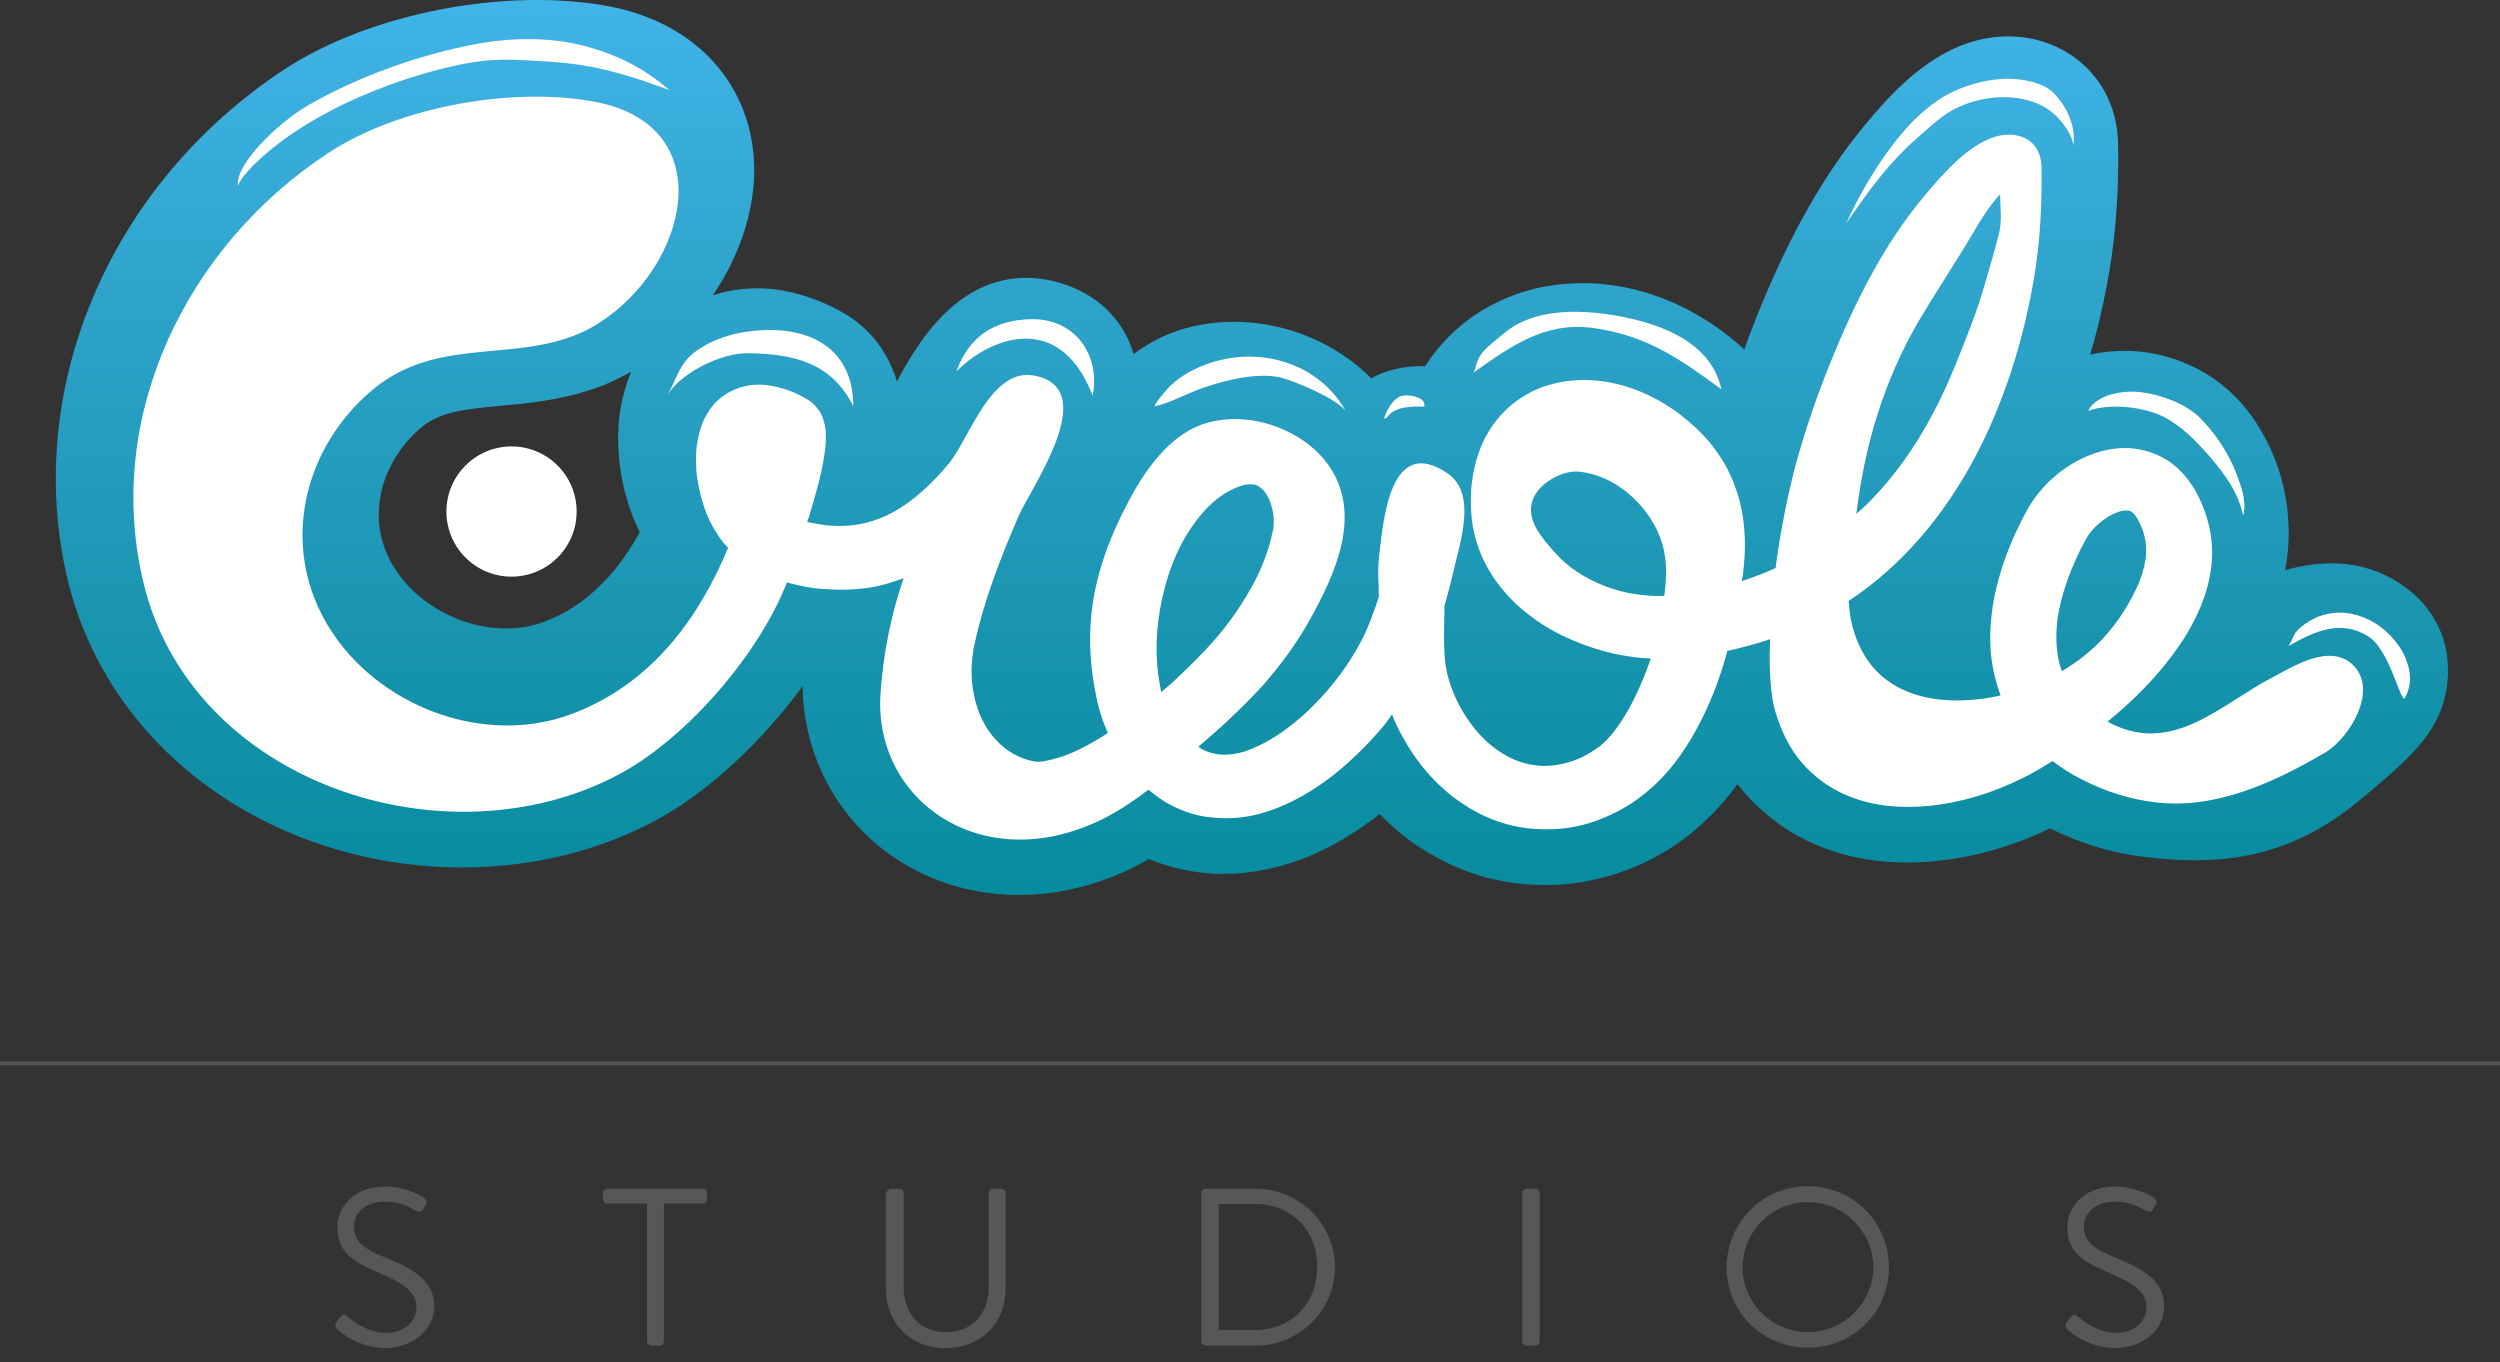 <svg width="145" height="79" viewBox="0 0 145 79" fill="none" xmlns="http://www.w3.org/2000/svg">
<rect x="0" y="0" width="145" height="79" fill="#333333" stroke="none"/>
<path d="M138.497 33.438C136.78 32.56 134.745 32.438 132.537 33.072C132.586 32.803 132.635 32.535 132.66 32.267C132.807 31.072 132.758 29.877 132.537 28.706C132.316 27.487 131.875 26.268 131.237 25.146C130.526 23.854 129.57 22.78 128.417 21.976C127.215 21.147 125.817 20.61 124.345 20.415C123.315 20.293 122.285 20.342 121.231 20.561C121.697 19 122.064 17.367 122.359 15.635C122.727 13.416 122.898 10.977 122.849 8.368C122.825 6.149 121.77 4.222 119.98 3.1C118.091 1.905 115.639 1.783 113.407 2.783C111.15 3.807 109.482 5.661 108.109 7.319C105.779 10.148 103.841 13.562 102.002 18.074C101.708 18.83 101.413 19.561 101.168 20.269C98.912 18.196 96.14 16.855 93.295 16.513C91.897 16.342 90.499 16.416 89.175 16.708C88.095 16.952 87.065 17.367 86.133 17.903C84.735 18.708 83.534 19.878 82.651 21.244C81.498 21.195 80.566 21.464 79.953 21.732C79.805 21.805 79.658 21.878 79.536 21.951C76.617 19 71.957 17.854 68.057 19.269C67.199 19.586 66.439 20.025 65.752 20.537C65.654 20.244 65.556 19.952 65.433 19.683C64.575 17.854 62.882 16.635 60.7 16.22C55.77 15.367 53.194 19.976 52.115 21.951C52.091 22 52.042 22.073 52.017 22.122C51.968 21.927 51.895 21.707 51.796 21.488C51.551 20.854 51.232 20.317 50.84 19.805C50.3 19.122 49.614 18.537 48.829 18.098C48.215 17.757 47.627 17.488 47.063 17.294C46.376 17.05 45.665 16.879 44.953 16.781C43.727 16.635 42.476 16.757 41.348 17.123C43.237 14.343 44.144 11.026 43.58 8.051C42.844 4.125 39.828 1.271 35.462 0.393C29.477 -0.777 21.531 0.735 16.527 4.003C6.373 10.66 1.297 22.561 3.921 33.608C5.441 39.973 9.979 45.265 16.38 48.118C23.346 51.216 31.611 51.021 37.988 47.606C41.054 45.972 44.169 43.046 46.548 39.803C46.597 43.339 48.117 46.631 50.766 48.899C53.783 51.484 57.879 52.459 61.999 51.606C63.765 51.24 65.286 50.606 66.635 49.826C67.591 50.216 68.597 50.484 69.627 50.606C71.295 50.801 72.963 50.63 74.655 50.118C76.494 49.557 78.236 48.606 80.026 47.216C80.468 47.68 80.958 48.118 81.449 48.509C82.356 49.216 83.362 49.801 84.416 50.265C85.569 50.777 86.771 51.094 88.022 51.24C89.101 51.362 90.156 51.362 91.21 51.24C92.363 51.094 93.491 50.801 94.546 50.386C96.238 49.728 97.783 48.728 99.132 47.387C99.721 46.826 100.261 46.168 100.776 45.485C101.708 46.68 102.86 47.68 104.185 48.436C105.583 49.216 107.152 49.728 108.845 49.923C110.954 50.167 113.235 49.972 115.565 49.313C116.718 48.996 117.846 48.557 118.901 48.045C120.666 48.923 122.506 49.484 124.394 49.704C129.373 50.313 133.176 49.545 137.099 46.216C139.767 43.953 142.056 42.195 141.98 38.705C141.931 36.462 140.655 34.535 138.497 33.438ZM36.614 21.561C36.271 22.366 36.05 23.195 35.928 24.122C35.83 24.902 35.83 25.707 35.903 26.561C35.977 27.317 36.099 28.073 36.32 28.804C36.516 29.536 36.786 30.218 37.105 30.877C35.658 33.486 33.794 35.242 31.538 36.071C28.128 37.34 23.665 35.315 22.34 31.877C21.433 29.487 22.218 26.756 24.327 24.878C25.43 23.927 26.681 23.756 29.011 23.537C30.63 23.39 32.47 23.22 34.383 22.561C35.167 22.317 35.903 21.951 36.614 21.561Z" fill="url(#paint0_linear_1403_2149)"/>
<path d="M44.978 20.488C44.905 20.464 44.856 20.464 44.782 20.464C44.856 20.488 44.905 20.488 44.978 20.488Z" fill="url(#paint1_linear_1403_2149)"/>
<path d="M61.681 20.415C62.49 21.073 63.005 22 63.373 22.951C63.839 20.561 62.318 18.44 59.768 18.513C57.658 18.562 56.187 19.537 55.475 21.537C57.07 19.927 59.719 18.83 61.681 20.415Z" fill="#FFFFFE"/>
<path d="M38.699 22.951C39.337 21.805 39.41 20.927 40.661 20.171C41.74 19.488 43.04 19.196 44.291 19.147C47.259 19.025 49.491 20.415 49.491 23.561C48.24 21.049 46.057 20.513 43.335 20.488C41.863 20.464 39.435 21.634 38.699 22.951Z" fill="#FFFFFE"/>
<path d="M78.089 23.902C76.961 21.829 74.778 20.683 72.448 20.683C71.344 20.683 70.192 20.951 69.186 21.464C68.695 21.707 68.303 22 67.886 22.366C67.812 22.415 66.782 23.61 67.003 23.561C67.935 23.341 68.818 22.829 69.799 22.488C71.148 22.025 72.939 21.586 74.312 21.903C75.097 22.098 77.697 23.195 78.089 23.902Z" fill="#FFFFFE"/>
<path d="M93.197 18.22C91.603 18.001 89.763 17.976 88.242 18.684C87.58 18.976 86.992 19.537 86.427 20C85.397 20.878 85.716 21.415 85.397 21.659C87.605 20.098 89.591 18.635 92.412 19.025C95.478 19.44 97.464 20.83 99.843 22.585C99.206 19.635 95.87 18.61 93.197 18.22Z" fill="#FFFFFE"/>
<path d="M110.537 8.612C110.757 8.392 110.978 8.197 111.199 8.002C111.984 7.319 112.72 6.588 113.627 6.197C114.878 5.637 116.276 5.49 117.478 5.783C118.115 5.929 118.729 6.222 119.219 6.685C119.587 7.051 120.2 7.783 120.249 8.441C120.494 7.051 119.415 5.368 118.508 4.978C117.036 4.32 115.197 4.515 113.603 5.173C112.155 5.758 110.856 6.978 109.801 8.368C108.722 9.782 107.863 11.27 107.079 12.953C108.182 11.343 109.237 9.88 110.537 8.612Z" fill="#FFFFFE"/>
<path d="M127.216 25.463C127.682 25.927 128.123 26.414 128.516 26.902C128.982 27.487 129.325 27.951 129.668 28.633C129.864 29.024 130.012 29.511 130.11 29.902C130.306 29.024 130.012 28.292 129.717 27.487C129.251 26.292 128.54 25.195 127.633 24.268C126.823 23.439 125.376 22.902 124.248 22.756C123.267 22.61 121.624 22.829 121.109 23.829C122.457 23.341 124.689 23.61 125.867 24.39C126.333 24.683 126.799 25.049 127.216 25.463Z" fill="#FFFFFE"/>
<path d="M139.527 38.193C139.429 37.925 139.282 37.657 139.11 37.437C137.958 35.754 135.701 34.925 133.911 36.047C133.617 36.218 133.347 36.437 133.126 36.706C133.028 36.852 132.832 37.413 132.709 37.486C134.205 36.632 135.726 35.901 137.345 36.901C138.62 37.681 139.259 40.869 139.478 40.485C139.924 39.709 139.822 38.9 139.527 38.193Z" fill="#FFFFFE"/>
<path d="M80.444 24.219C80.836 23.561 81.94 23.561 82.602 23.585C82.774 23.049 81.67 22.829 81.253 22.976C80.763 23.146 80.395 23.854 80.272 24.293" fill="#FFFFFE"/>
<path d="M32.837 3.661C32.469 3.612 32.077 3.588 31.66 3.564C30.237 3.491 28.962 3.344 27.27 3.637C24.915 4.051 22.217 4.929 19.764 6.124C18.489 6.758 17.238 7.49 16.159 8.319C15.35 8.929 14.001 10.124 13.805 10.782C13.608 9.587 16.061 7.149 17.925 6.076C20.942 4.344 24.547 3.125 27.564 2.564C30.262 2.052 32.592 2.247 34.407 2.808C36.246 3.369 37.62 4.173 38.821 5.222C36.933 4.539 35.142 3.905 32.837 3.661Z" fill="#FFFFFE"/>
<path d="M136.461 38.559C135.13 37.286 133.003 38.656 131.801 39.291C128.834 40.827 126.087 43.778 122.457 41.973C122.383 41.924 122.31 41.876 122.236 41.851C122.261 41.827 122.285 41.802 122.334 41.778C123.512 40.803 124.836 39.559 125.94 38.071C126.504 37.34 127.019 36.535 127.411 35.681C127.828 34.828 128.123 33.901 128.245 32.925C128.343 32.218 128.319 31.462 128.172 30.731C128.024 29.975 127.755 29.243 127.362 28.512C126.97 27.829 126.479 27.243 125.866 26.804C125.253 26.365 124.517 26.122 123.83 26.024C123.119 25.927 122.408 26.024 121.795 26.195C120.863 26.463 120.053 26.926 119.342 27.487C118.655 28.048 118.067 28.731 117.625 29.487C116.595 31.34 115.786 33.438 115.516 35.608C115.418 36.486 115.393 37.388 115.516 38.291C115.614 38.974 115.786 39.656 116.031 40.339C113.088 40.998 109.556 40.681 108.011 37.779C107.496 36.827 107.275 35.852 107.226 34.852C113.456 30.731 116.742 23.366 117.969 16.147C118.336 14.026 118.435 11.855 118.41 9.709C118.386 7.929 116.742 7.417 115.271 8.1C113.848 8.734 112.573 10.221 111.592 11.392C109.262 14.172 107.569 17.562 106.196 20.951C105.387 22.927 104.7 24.951 104.136 27C103.621 28.999 103.228 31.048 102.983 32.95C102.345 33.242 101.683 33.486 101.021 33.706C101.045 33.56 101.07 33.438 101.094 33.291C101.266 31.926 101.266 30.511 100.898 29.048C100.702 28.341 100.432 27.609 100.04 26.926C99.647 26.244 99.132 25.561 98.495 24.951C96.851 23.341 94.84 22.342 92.829 22.098C91.971 22 91.088 22.025 90.254 22.22C89.616 22.366 89.028 22.585 88.463 22.927C87.629 23.415 86.894 24.122 86.379 24.975C85.839 25.829 85.52 26.829 85.373 27.951C85.299 28.463 85.299 29.024 85.324 29.584C85.373 30.828 85.741 31.999 86.33 33.023C86.771 33.779 87.335 34.462 87.948 35.047C88.905 35.925 90.008 36.632 91.186 37.12C92.363 37.632 93.589 37.974 94.84 38.12C95.135 38.169 95.429 38.169 95.748 38.193C95.085 40.144 94.006 42.315 92.805 43.266C92.412 43.558 92.02 43.802 91.578 43.997C91.137 44.192 90.671 44.314 90.131 44.387C89.763 44.436 89.395 44.436 89.052 44.387C88.488 44.314 87.924 44.144 87.409 43.851C86.624 43.436 85.864 42.753 85.275 41.924C84.662 41.095 84.22 40.144 83.975 39.217C83.779 38.486 83.754 37.657 83.754 36.73C83.754 36.242 83.779 35.706 83.779 35.145C83.951 34.511 84.122 33.901 84.269 33.267C84.613 31.657 85.716 28.707 83.999 27.487C80.59 25.097 80.222 30.316 80.002 32.169C79.928 32.682 79.928 33.242 79.953 33.852C79.977 34.096 79.953 34.364 79.977 34.608C79.707 35.413 79.438 36.193 79.07 36.949C78.604 37.876 78.04 38.754 77.353 39.608C76.445 40.754 75.219 41.924 73.993 42.705C73.38 43.095 72.766 43.388 72.202 43.583C71.638 43.753 71.148 43.802 70.682 43.753C70.363 43.705 70.044 43.631 69.725 43.461C69.652 43.412 69.578 43.363 69.504 43.314C69.627 43.192 69.774 43.095 69.897 42.973C71.295 41.778 72.497 40.583 73.306 39.681C74.263 38.583 75.195 37.34 75.955 35.974C77.427 33.316 79.045 29.877 77.083 27.024C75.562 24.829 72.251 23.707 69.676 24.634C67.689 25.366 66.316 27.439 65.433 29.121C63.422 32.925 62.686 36.389 63.643 40.681C63.79 41.315 63.986 41.924 64.256 42.51C64.06 42.632 63.839 42.778 63.643 42.9C62.858 43.363 62.097 43.729 61.46 43.924C61.141 44.022 60.847 44.095 60.601 44.144C60.356 44.192 60.16 44.192 60.013 44.168C59.964 44.168 59.915 44.144 59.89 44.144C59.228 43.997 58.713 43.729 58.247 43.363C57.904 43.095 57.609 42.753 57.339 42.388C56.947 41.802 56.653 41.12 56.505 40.364C56.334 39.608 56.309 38.827 56.407 38.047C56.432 37.852 56.456 37.657 56.505 37.437C57.045 34.901 58.002 32.413 59.081 29.926C59.816 28.243 63.937 22.512 59.964 21.781C57.486 21.317 56.211 25.439 55.058 26.853C54.077 28.048 52.998 29.024 51.895 29.658C51.33 29.975 50.766 30.194 50.153 30.34C49.54 30.487 48.902 30.536 48.191 30.487C48.019 30.487 47.872 30.462 47.725 30.438C47.382 30.389 47.087 30.34 46.818 30.267C46.842 30.17 46.867 30.072 46.916 29.999C47.112 29.341 47.308 28.658 47.48 27.999C47.651 27.341 47.774 26.707 47.848 26.122C47.872 25.927 47.897 25.731 47.897 25.536C47.897 25.39 47.897 25.244 47.897 25.073C47.872 24.829 47.848 24.585 47.725 24.244C47.651 24.073 47.578 23.878 47.406 23.683C47.259 23.488 47.038 23.268 46.744 23.122C46.376 22.902 46.008 22.732 45.64 22.61C45.272 22.488 44.904 22.39 44.512 22.342C43.948 22.268 43.384 22.317 42.82 22.512C42.403 22.659 42.035 22.878 41.741 23.122C41.275 23.512 41.005 23.976 40.784 24.439C40.588 24.902 40.49 25.366 40.416 25.829C40.343 26.341 40.367 26.853 40.392 27.341C40.441 27.853 40.539 28.341 40.661 28.828C40.882 29.633 41.176 30.34 41.618 30.999C41.79 31.292 42.01 31.535 42.231 31.779C40.49 35.95 37.718 39.705 33.156 41.412C27.442 43.558 20.403 40.315 18.22 34.657C16.576 30.389 18.048 25.707 21.433 22.756C24.989 19.635 29.183 20.903 32.96 19.586C33.549 19.391 34.137 19.122 34.702 18.757C39.901 15.489 41.863 7.392 34.628 5.929C29.845 4.978 23.125 6.173 19.029 8.88C10.862 14.245 6.006 24.097 8.311 33.755C11.083 45.436 25.896 50.265 35.928 44.9C39.95 42.729 44.071 37.827 45.64 33.779C46.18 33.925 46.719 34.047 47.283 34.12C47.504 34.145 47.7 34.169 47.921 34.169C48.902 34.242 49.859 34.194 50.766 34.023C51.355 33.901 51.895 33.73 52.41 33.535C51.649 35.73 51.208 38.047 51.061 40.339C50.766 45.729 55.524 49.679 61.166 48.484C63.348 48.021 65.016 47.021 66.61 45.802C67.027 46.143 67.469 46.485 67.935 46.704C68.671 47.094 69.455 47.338 70.265 47.411C71.368 47.533 72.448 47.411 73.429 47.094C74.9 46.631 76.225 45.826 77.377 44.924C78.53 43.997 79.56 42.949 80.394 41.924C80.517 41.754 80.615 41.607 80.737 41.437C80.909 41.9 81.13 42.339 81.375 42.778C82.087 44.07 83.043 45.265 84.269 46.216C84.882 46.68 85.545 47.094 86.281 47.411C87.016 47.728 87.801 47.948 88.635 48.045C89.297 48.119 90.008 48.119 90.72 48.045C91.505 47.948 92.265 47.753 92.952 47.46C94.178 46.972 95.208 46.265 96.067 45.436C97.366 44.192 98.274 42.656 98.985 41.12C99.5 39.998 99.893 38.852 100.187 37.754C101.045 37.559 101.879 37.34 102.664 37.071C102.664 37.388 102.64 37.705 102.64 37.998C102.64 38.656 102.664 39.242 102.713 39.803C102.762 40.339 102.836 40.851 102.983 41.315C103.228 42.119 103.547 42.851 103.964 43.509C104.602 44.485 105.436 45.241 106.392 45.777C107.349 46.314 108.379 46.607 109.409 46.728C111.101 46.924 112.794 46.704 114.388 46.265C116.006 45.802 117.503 45.119 118.802 44.29C118.876 44.241 118.974 44.192 119.048 44.144C119.563 44.534 120.127 44.9 120.765 45.217C122.187 45.948 123.61 46.363 124.983 46.533C128.539 46.972 131.973 45.339 134.892 43.631C136.314 42.753 137.96 39.992 136.461 38.559ZM67.174 39.095C67.052 38.144 67.052 37.12 67.174 36.071C67.395 34.242 67.984 32.365 68.867 30.95C69.308 30.243 69.799 29.633 70.314 29.17C70.829 28.707 71.368 28.39 71.933 28.194C72.3 28.073 72.521 28.073 72.668 28.097C72.742 28.097 72.816 28.121 72.889 28.146C72.987 28.194 73.11 28.268 73.233 28.39C73.429 28.585 73.625 28.926 73.748 29.341C73.87 29.755 73.919 30.243 73.846 30.682C73.846 30.755 73.821 30.828 73.797 30.901C73.576 31.974 73.134 33.121 72.497 34.218C71.883 35.315 71.099 36.389 70.289 37.291C69.774 37.876 69.014 38.632 68.131 39.461C67.886 39.681 67.616 39.925 67.346 40.144C67.297 39.827 67.224 39.486 67.174 39.095ZM114.461 13.465C114.903 12.709 115.418 11.904 116.006 11.27C116.006 12.05 116.129 12.66 115.957 13.465C115.737 14.416 115.442 15.367 115.173 16.294C114.682 18.049 114.02 19.683 113.333 21.366C112.156 24.244 110.488 27.097 108.232 29.292C108.06 29.463 107.864 29.633 107.668 29.804C108.158 25.829 109.237 22.146 111.273 18.635C112.303 16.903 113.431 15.221 114.461 13.465ZM92.976 33.95C91.873 33.511 90.891 32.852 90.229 32.096C89.444 31.218 88.463 30.145 88.905 28.975C89.248 28.024 90.646 27.219 91.676 27.365C93.393 27.585 94.865 28.707 95.772 30.145C96.704 31.609 96.729 33.023 96.532 34.559C96.116 34.584 95.699 34.559 95.257 34.511C94.497 34.438 93.712 34.242 92.976 33.95ZM119.318 36.047C119.514 34.486 120.151 32.779 121.01 31.218C121.132 31.023 121.28 30.804 121.5 30.584C121.819 30.267 122.212 29.975 122.58 29.804C122.776 29.731 122.923 29.658 123.07 29.633C123.217 29.609 123.315 29.609 123.389 29.609C123.487 29.609 123.536 29.633 123.634 29.682C123.708 29.755 123.855 29.853 124.002 30.145C124.223 30.536 124.345 30.901 124.419 31.292C124.493 31.657 124.493 32.048 124.444 32.413C124.37 32.95 124.198 33.511 123.929 34.096C122.898 36.267 121.476 37.827 119.587 38.925C119.563 38.827 119.514 38.73 119.489 38.632C119.268 37.9 119.219 36.998 119.318 36.047Z" fill="#FFFFFE"/>
<path d="M145 61.566H0V61.782H145V61.566Z" fill="#575757"/>
<path d="M19.522 76.672L19.718 76.428C19.841 76.257 19.963 76.184 20.135 76.355C20.233 76.428 21.214 77.306 22.391 77.306C23.446 77.306 24.157 76.647 24.157 75.818C24.157 74.916 23.372 74.404 21.876 73.77C20.429 73.16 19.571 72.599 19.571 71.136C19.571 70.258 20.282 68.819 22.367 68.819C23.642 68.819 24.599 69.478 24.599 69.478C24.672 69.527 24.82 69.673 24.672 69.917L24.55 70.136C24.452 70.307 24.304 70.307 24.084 70.209C23.544 69.892 23.078 69.697 22.342 69.697C20.944 69.697 20.527 70.575 20.527 71.136C20.527 72.063 21.19 72.453 22.293 72.916C24.059 73.624 25.187 74.306 25.187 75.794C25.187 77.16 23.887 78.184 22.367 78.184C20.822 78.184 19.767 77.282 19.595 77.135C19.497 77.013 19.35 76.891 19.522 76.672Z" fill="#575757"/>
<path d="M37.501 69.803H35.22C35.073 69.803 34.975 69.681 34.975 69.559V69.194C34.975 69.072 35.073 68.95 35.22 68.95H40.763C40.91 68.95 41.008 69.072 41.008 69.194V69.559C41.008 69.681 40.91 69.803 40.763 69.803H38.506V77.802C38.506 77.924 38.384 78.046 38.261 78.046H37.771C37.648 78.046 37.525 77.924 37.525 77.802V69.803H37.501Z" fill="#575757"/>
<path d="M51.43 69.194C51.43 69.072 51.553 68.95 51.676 68.95H52.166C52.313 68.95 52.411 69.072 52.411 69.194V74.681C52.411 76.168 53.343 77.266 54.864 77.266C56.409 77.266 57.341 76.193 57.341 74.705V69.194C57.341 69.072 57.439 68.95 57.587 68.95H58.077C58.2 68.95 58.322 69.072 58.322 69.194V74.754C58.322 76.729 56.9 78.192 54.84 78.192C52.779 78.192 51.381 76.729 51.381 74.754V69.194H51.43Z" fill="#575757"/>
<path d="M69.678 69.194C69.678 69.072 69.776 68.95 69.923 68.95H72.842C75.368 68.95 77.428 70.998 77.428 73.486C77.428 75.998 75.368 78.046 72.842 78.046H69.923C69.8 78.046 69.678 77.924 69.678 77.802V69.194ZM72.743 77.144C74.877 77.144 76.398 75.632 76.398 73.486C76.398 71.34 74.902 69.828 72.743 69.828H70.683V77.144H72.743Z" fill="#575757"/>
<path d="M88.294 69.194C88.294 69.072 88.417 68.95 88.54 68.95H89.055C89.177 68.95 89.3 69.072 89.3 69.194V77.802C89.3 77.924 89.177 78.046 89.055 78.046H88.54C88.417 78.046 88.294 77.924 88.294 77.802V69.194Z" fill="#575757"/>
<path d="M104.85 68.797C107.474 68.797 109.559 70.894 109.559 73.504C109.559 76.113 107.474 78.162 104.85 78.162C102.226 78.162 100.141 76.089 100.141 73.504C100.165 70.894 102.226 68.797 104.85 68.797ZM104.85 77.259C106.935 77.259 108.652 75.576 108.652 73.504C108.652 71.431 106.935 69.724 104.85 69.724C102.765 69.724 101.073 71.431 101.073 73.504C101.073 75.576 102.765 77.259 104.85 77.259Z" fill="#575757"/>
<path d="M119.883 76.672L120.079 76.428C120.202 76.257 120.324 76.184 120.496 76.355C120.594 76.428 121.575 77.306 122.753 77.306C123.807 77.306 124.494 76.647 124.494 75.818C124.494 74.916 123.709 74.404 122.213 73.77C120.766 73.16 119.907 72.599 119.907 71.136C119.907 70.258 120.619 68.819 122.703 68.819C123.979 68.819 124.935 69.478 124.935 69.478C125.009 69.527 125.156 69.673 125.009 69.917L124.886 70.136C124.788 70.307 124.641 70.307 124.42 70.209C123.881 69.892 123.415 69.697 122.679 69.697C121.281 69.697 120.864 70.575 120.864 71.136C120.864 72.063 121.526 72.453 122.63 72.916C124.396 73.624 125.524 74.306 125.524 75.794C125.524 77.16 124.224 78.184 122.703 78.184C121.158 78.184 120.104 77.282 119.932 77.135C119.858 77.013 119.711 76.891 119.883 76.672Z" fill="#575757"/>
<ellipse cx="29.669" cy="29.669" rx="3.776" ry="3.776" fill="white"/>
<defs>
<linearGradient id="paint0_linear_1403_2149" x1="72.617" y1="0.003" x2="72.617" y2="51.917" gradientUnits="userSpaceOnUse">
<stop stop-color="#41B4E8"/>
<stop offset="0.343" stop-color="#2DA3CA"/>
<stop offset="0.769" stop-color="#1592AB"/>
<stop offset="1" stop-color="#078C9F"/>
</linearGradient>
<linearGradient id="paint1_linear_1403_2149" x1="76.615" y1="6.904" x2="76.615" y2="74.072" gradientUnits="userSpaceOnUse">
<stop stop-color="#41B4E8"/>
<stop offset="0.343" stop-color="#2DA3CA"/>
<stop offset="0.769" stop-color="#1592AB"/>
<stop offset="1" stop-color="#078C9F"/>
</linearGradient>
</defs>
</svg>
